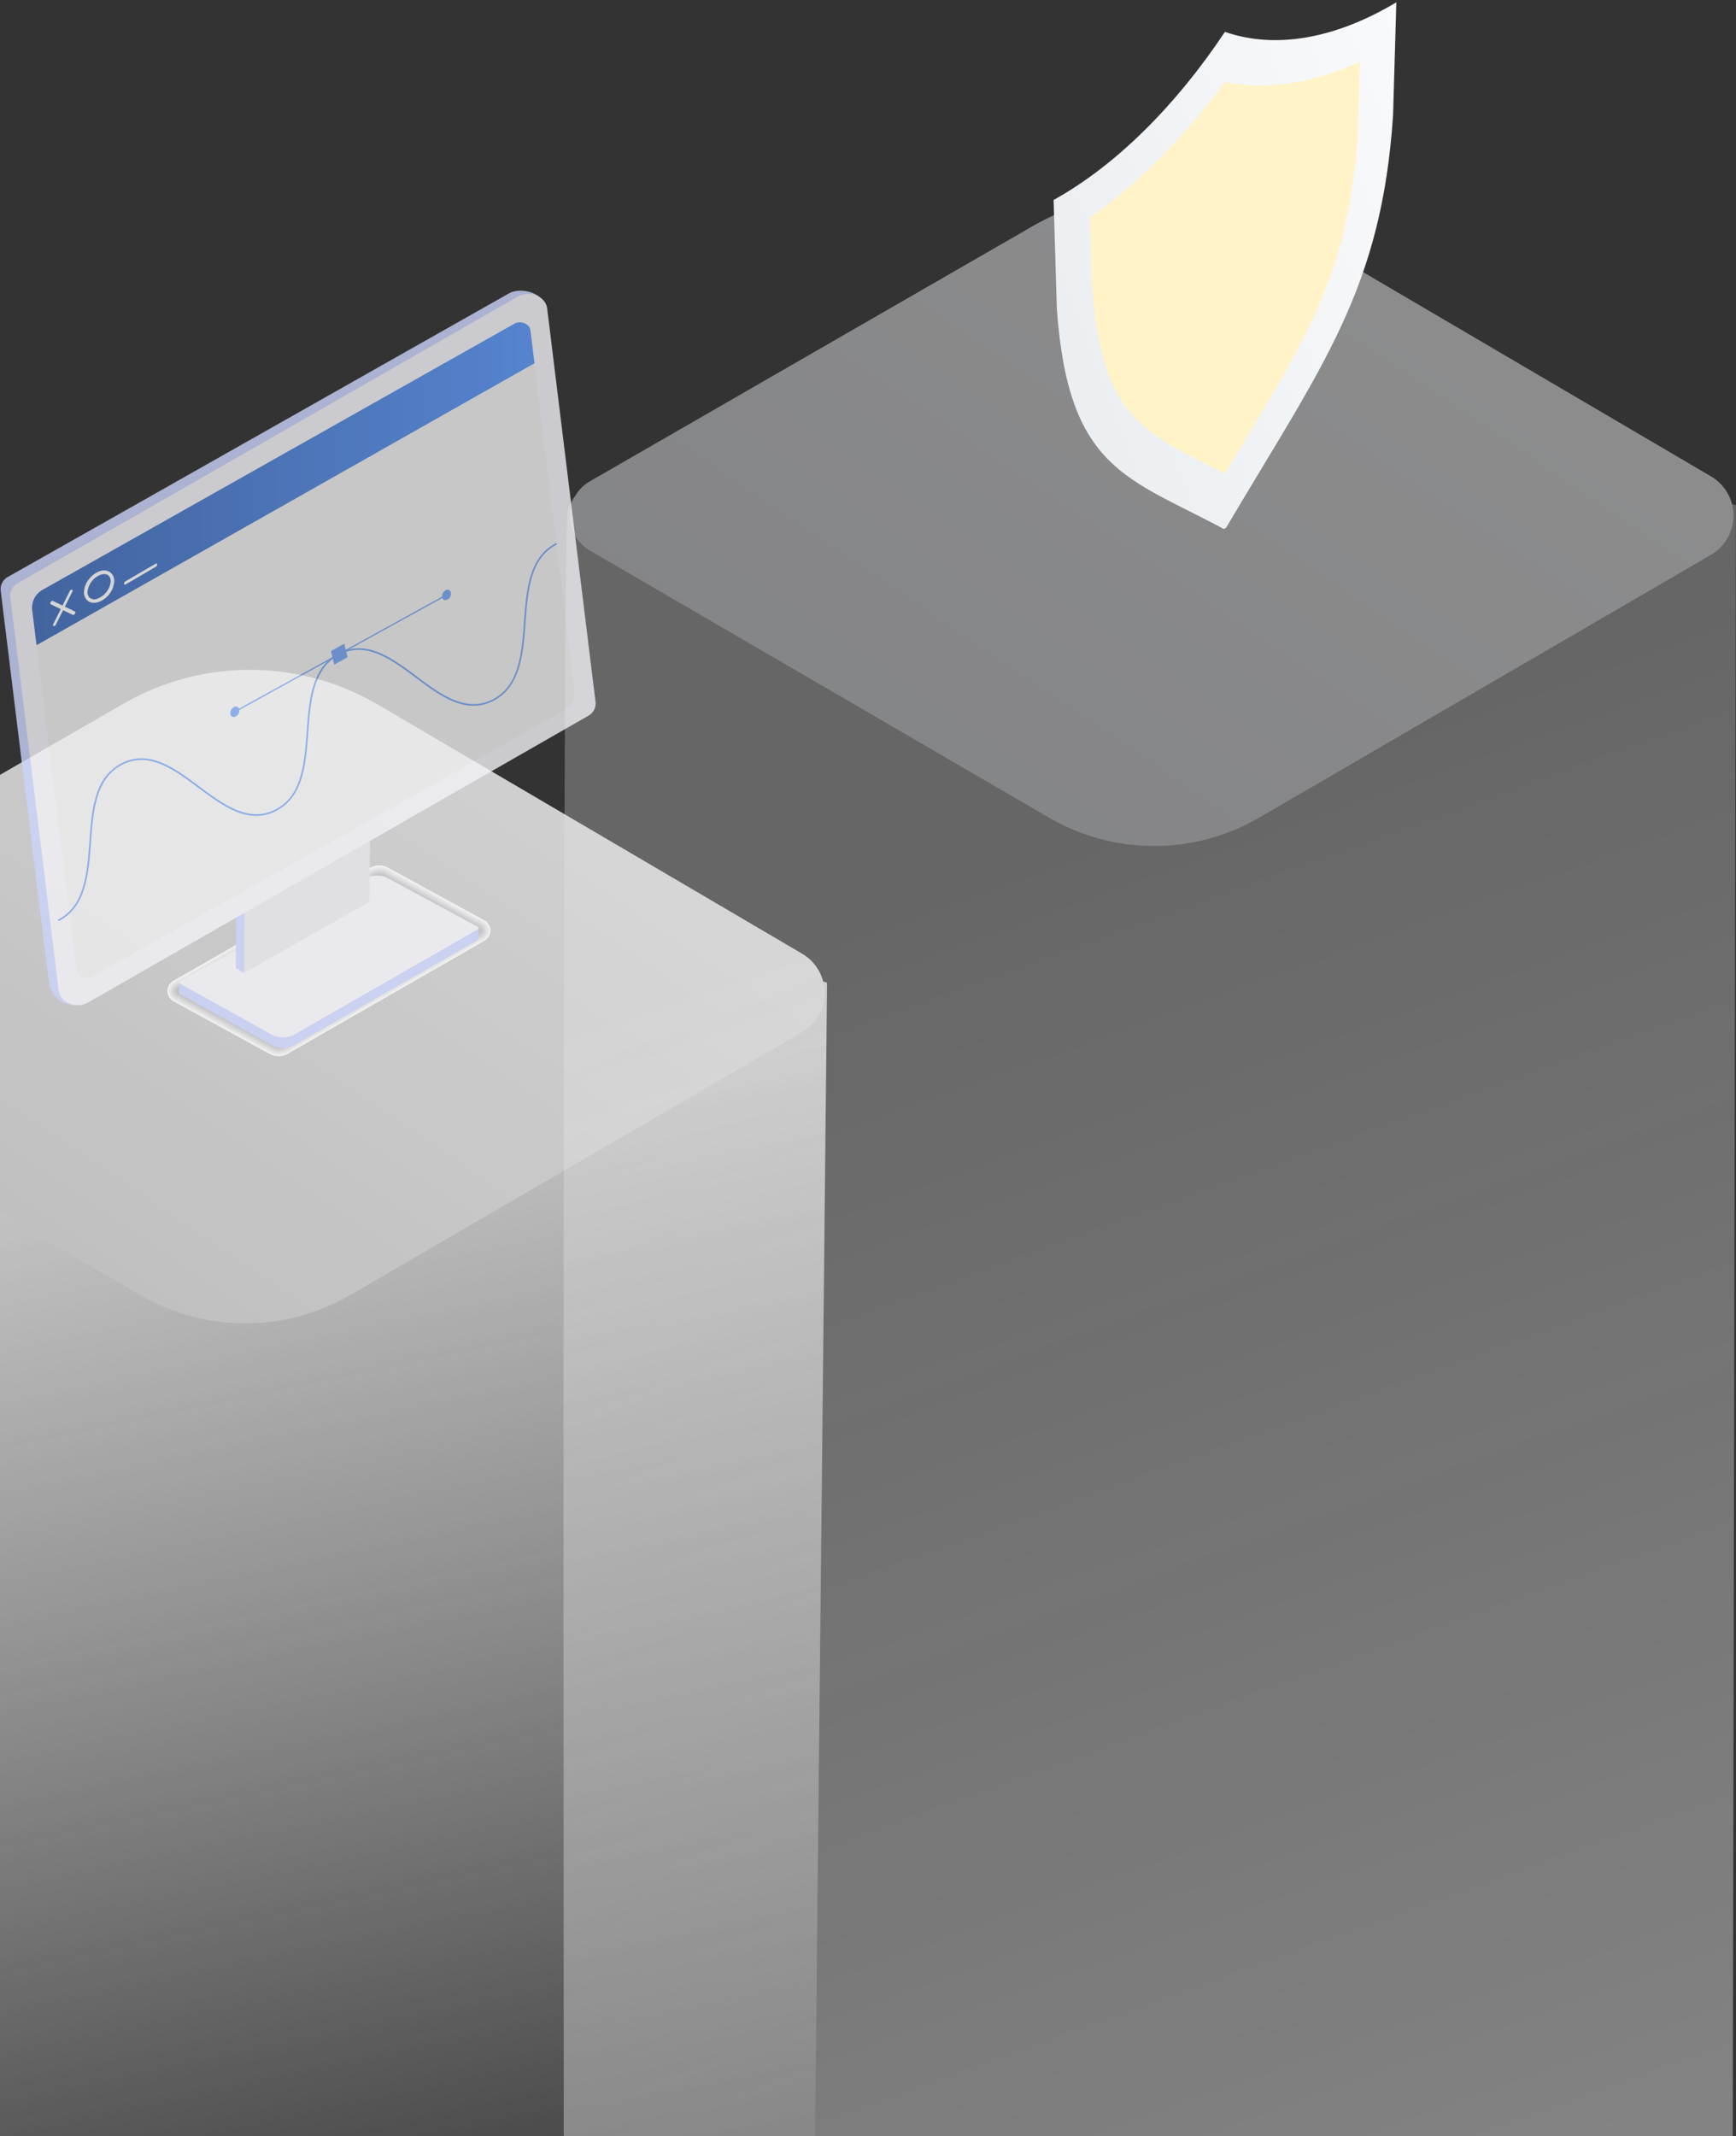 <svg xmlns="http://www.w3.org/2000/svg" width="439" height="540" fill="none" viewBox="0 0 439 540"><rect x="0" y="0" width="439" height="540" fill="#333333" stroke="none"/><g opacity=".79"><path fill="url(#a)" d="M-89.105 553.936s1.074-296.685 2.854-304.09c1.78-7.406 7.112-3.952 7.112-3.952 2.01 12.12 16.292 5.514 28.23 7.173l81.31 47.482 35.48 12.791 113.261-58.369-2.614-1.509c9.681-4.517 15.224-1.462 20.463-10.88l7.623 4.538 4.531 1.275-3.184 305.949c0 5.032-3.322 10.062-9.964 13.887L87.541 630.762l-5.017 2.893c-13.286 7.657-34.906 7.657-48.192 0l-113.473-65.424c-6.532-3.765-9.855-8.698-9.959-13.643-.005-.219.005-.439.014-.664z"/><path fill="url(#b)" d="m-80.653 242.338 111.908-64.467a64 64 0 0 1 32.198-8.538 64 64 0 0 1 32.128 8.8l107.259 62.956a11.49 11.49 0 0 1 4.144 15.66 11.5 11.5 0 0 1-4.184 4.198L88.603 327.36a52.88 52.88 0 0 1-53.17 0l-116.122-67.536a10.11 10.11 0 0 1-5.026-8.753 10.1 10.1 0 0 1 5.062-8.733"/></g><g opacity=".45"><path fill="url(#c)" d="M142.768 713.192s-.969-576.615.805-584.018 7.113-3.951 7.113-3.951c2.01 12.119 16.291 5.514 28.229 7.172l81.31 47.482 35.48 12.791 113.267-58.365-2.614-1.509c9.681-4.517 15.224-1.462 20.463-10.88l7.623 4.538 4.531 1.275-1.141 585.875c0 5.032-3.322 10.062-9.964 13.888l-108.456 62.535-5.017 2.893c-13.286 7.657-34.906 7.657-48.192 0l-113.473-65.424c-6.532-3.765-9.855-8.698-9.959-13.643-.005-.219.005-.439.014-.665z"/><path fill="url(#d)" d="m149.177 121.67 111.908-64.466a63.99 63.99 0 0 1 64.326.262L432.67 120.42a11.49 11.49 0 0 1 4.144 15.66 11.5 11.5 0 0 1-4.184 4.198l-114.197 66.413a52.89 52.89 0 0 1-53.169 0l-116.123-67.536a10.11 10.11 0 0 1-5.026-8.753 10.1 10.1 0 0 1 5.062-8.733"/></g><path fill="url(#e)" d="M267.01 50.229c15.255-8.618 30.168-23.316 42.668-42.05l.169-.097c12.5 4.316 27.414 1.821 42.673-7.15l.585-.342-.823 28.461c-2.894 44.119-17.964 63.321-42.217 104.34l-.591.341c-24.253-13.052-39.321-14.88-42.216-55.662l-.824-27.512z"/><path fill="url(#f)" d="M312.779 114.719c18.826-31.186 28.297-46.876 30.58-81.103l.52-17.968c-12.088 5.459-23.677 7.198-34.118 5.123-10.438 14.112-22.027 25.735-34.115 34.216l.52 17.368c2.285 31.599 11.755 36.367 30.584 45.847l3.011 1.521z"/><g opacity=".79"><g style="mix-blend-mode:multiply"><path fill="#fff" d="M70.46 266.977a4.56 4.56 0 0 1-2.208-.544l-24.264-13.271a3.05 3.05 0 0 1-1.654-2.616 2.99 2.99 0 0 1 1.56-2.6l49.772-28.585a4.4 4.4 0 0 1 2.211-.564 4.54 4.54 0 0 1 2.213.548l24.261 13.268a3.05 3.05 0 0 1 1.654 2.616 2.99 2.99 0 0 1-1.561 2.6l-49.772 28.586a4.4 4.4 0 0 1-2.212.562"/><path fill="#fefefe" d="M122.331 232.647a3.02 3.02 0 0 1 1.636 2.584 2.95 2.95 0 0 1-1.544 2.569l-49.772 28.585a4.33 4.33 0 0 1-2.21.554 4.6 4.6 0 0 1-2.203-.551l-24.235-13.255a3.02 3.02 0 0 1-1.636-2.583 2.95 2.95 0 0 1 1.543-2.57l49.74-28.567a4.45 4.45 0 0 1 2.207-.573 4.5 4.5 0 0 1 2.211.54z"/><path fill="#fdfdfd" d="M122.315 232.678a2.98 2.98 0 0 1 1.617 2.552 2.92 2.92 0 0 1-1.525 2.538l-49.772 28.585a4.3 4.3 0 0 1-2.21.544 4.66 4.66 0 0 1-2.197-.559l-24.205-13.239a2.98 2.98 0 0 1-1.617-2.551 2.91 2.91 0 0 1 1.524-2.537l49.711-28.55a4.5 4.5 0 0 1 2.202-.581 4.44 4.44 0 0 1 2.21.53z"/><path fill="#fcfcfc" d="M122.296 232.706a2.94 2.94 0 0 1 1.598 2.52 2.89 2.89 0 0 1-1.507 2.506l-49.772 28.585a4.24 4.24 0 0 1-2.209.535 4.74 4.74 0 0 1-2.192-.566L44.04 253.063a2.95 2.95 0 0 1-1.598-2.52 2.87 2.87 0 0 1 1.506-2.505l49.68-28.533a4.6 4.6 0 0 1 2.197-.589 4.4 4.4 0 0 1 2.208.522z"/><path fill="#fbfbfb" d="M122.279 232.738a2.91 2.91 0 0 1 1.579 2.485 2.84 2.84 0 0 1-1.489 2.474l-49.772 28.585a4.2 4.2 0 0 1-2.207.527 4.8 4.8 0 0 1-2.186-.574l-24.146-13.207a2.9 2.9 0 0 1-1.58-2.485 2.84 2.84 0 0 1 1.488-2.474l49.65-28.515a4.6 4.6 0 0 1 2.195-.598 4.33 4.33 0 0 1 2.208.512z"/><path fill="#fafafb" d="M122.261 232.771a2.87 2.87 0 0 1 1.56 2.456 2.8 2.8 0 0 1-1.47 2.443l-49.772 28.585a4.16 4.16 0 0 1-2.207.518 4.85 4.85 0 0 1-2.18-.585l-24.116-13.193a2.87 2.87 0 0 1-1.56-2.456 2.8 2.8 0 0 1 1.469-2.442l49.619-28.498a4.7 4.7 0 0 1 2.188-.607 4.27 4.27 0 0 1 2.207.505z"/><path fill="#f9f9fa" d="M122.243 232.806a2.83 2.83 0 0 1 1.542 2.424 2.77 2.77 0 0 1-1.452 2.412L72.56 266.227a4.1 4.1 0 0 1-2.205.512 4.9 4.9 0 0 1-2.175-.589l-24.087-13.175a2.84 2.84 0 0 1-1.542-2.423 2.76 2.76 0 0 1 1.451-2.412l49.59-28.481a4.76 4.76 0 0 1 2.183-.615 4.2 4.2 0 0 1 2.206.496z"/><path fill="#f8f8f9" d="M122.224 232.834a2.8 2.8 0 0 1 1.523 2.393 2.74 2.74 0 0 1-1.434 2.38l-49.772 28.585a4.04 4.04 0 0 1-2.204.499 5 5 0 0 1-2.169-.597l-24.057-13.156a2.8 2.8 0 0 1-1.523-2.392 2.73 2.73 0 0 1 1.433-2.379l49.558-28.463a4.8 4.8 0 0 1 2.18-.623 4.2 4.2 0 0 1 2.204.487z"/><path fill="#f7f7f8" d="M122.205 232.868a2.77 2.77 0 0 1 1.505 2.36 2.7 2.7 0 0 1-1.417 2.349l-49.772 28.585a4 4 0 0 1-2.203.49 5.05 5.05 0 0 1-2.165-.603l-24.028-13.142a2.76 2.76 0 0 1-1.504-2.36 2.7 2.7 0 0 1 1.415-2.348l49.528-28.445a4.9 4.9 0 0 1 2.174-.633 4.13 4.13 0 0 1 2.203.479z"/><path fill="#f6f6f7" d="M122.189 232.9a2.73 2.73 0 0 1 1.486 2.329 2.65 2.65 0 0 1-1.397 2.317l-49.772 28.585a3.96 3.96 0 0 1-2.202.481 5.1 5.1 0 0 1-2.158-.611l-23.998-13.126a2.72 2.72 0 0 1-1.486-2.328 2.66 2.66 0 0 1 1.397-2.316l49.497-28.428a5 5 0 0 1 2.17-.641 4.1 4.1 0 0 1 2.202.47z"/><path fill="#f5f5f6" d="M122.172 232.933a2.69 2.69 0 0 1 1.464 2.297 2.62 2.62 0 0 1-1.379 2.285L72.485 266.1a3.9 3.9 0 0 1-2.201.472 5.2 5.2 0 0 1-2.152-.619l-23.969-13.11a2.69 2.69 0 0 1-1.464-2.296 2.62 2.62 0 0 1 1.379-2.284l49.466-28.411a5.05 5.05 0 0 1 2.166-.649 4.04 4.04 0 0 1 2.2.461z"/><path fill="#f4f4f5" d="M122.153 232.962a2.66 2.66 0 0 1 1.448 2.266 2.58 2.58 0 0 1-1.362 2.253l-49.772 28.585a3.9 3.9 0 0 1-2.196.464 5.3 5.3 0 0 1-2.147-.627l-23.94-13.093a2.65 2.65 0 0 1-1.448-2.266 2.58 2.58 0 0 1 1.36-2.253l49.437-28.393a5.1 5.1 0 0 1 2.16-.658 4 4 0 0 1 2.197.452z"/><path fill="#f3f3f4" d="M122.135 232.997a2.62 2.62 0 0 1 1.43 2.233 2.55 2.55 0 0 1-1.343 2.222L72.45 266.037a3.83 3.83 0 0 1-2.196.455 5.4 5.4 0 0 1-2.14-.634L44.202 252.78a2.61 2.61 0 0 1-1.43-2.232 2.55 2.55 0 0 1 1.343-2.221l49.406-28.375a5.2 5.2 0 0 1 2.156-.667 3.94 3.94 0 0 1 2.196.444z"/><path fill="#f2f2f3" d="M122.118 233.031a2.59 2.59 0 0 1 1.41 2.202 2.51 2.51 0 0 1-1.325 2.193l-49.772 28.585a3.8 3.8 0 0 1-2.196.445 5.5 5.5 0 0 1-2.136-.641l-23.88-13.061a2.59 2.59 0 0 1-1.41-2.201 2.51 2.51 0 0 1 1.324-2.192l49.375-28.36a5.3 5.3 0 0 1 2.152-.675c.76-.072 1.523.08 2.196.439z"/><path fill="#f1f1f3" d="M122.101 233.058c.404.206.746.515.991.896.244.382.382.821.4 1.274a2.48 2.48 0 0 1-1.307 2.158l-49.772 28.585c-.67.367-1.436.52-2.196.439a5.55 5.55 0 0 1-2.13-.649l-23.85-13.045a2.55 2.55 0 0 1-1.391-2.169 2.47 2.47 0 0 1 1.305-2.158l49.345-28.341a5.4 5.4 0 0 1 2.147-.684 3.85 3.85 0 0 1 2.196.427z"/><path fill="#f0f0f2" d="M122.085 233.094a2.5 2.5 0 0 1 1.373 2.137 2.44 2.44 0 0 1-1.288 2.127l-49.773 28.586a3.7 3.7 0 0 1-2.195.427 5.6 5.6 0 0 1-2.123-.658l-23.821-13.029a2.5 2.5 0 0 1-1.373-2.136 2.44 2.44 0 0 1 1.287-2.127l49.315-28.323a5.5 5.5 0 0 1 2.142-.692 3.8 3.8 0 0 1 2.196.418z"/><path fill="#eff0f1" d="M122.064 233.124a2.47 2.47 0 0 1 1.353 2.105 2.4 2.4 0 0 1-1.27 2.095l-49.772 28.585a3.66 3.66 0 0 1-2.196.418 5.7 5.7 0 0 1-2.123-.663l-23.792-13.01a2.48 2.48 0 0 1-1.354-2.105 2.4 2.4 0 0 1 1.27-2.095l49.283-28.305a5.6 5.6 0 0 1 2.138-.701 3.76 3.76 0 0 1 2.195.409z"/><path fill="#eeeff0" d="M122.046 233.156a2.43 2.43 0 0 1 1.336 2.074 2.37 2.37 0 0 1-1.252 2.064l-49.772 28.585a3.63 3.63 0 0 1-2.196.409 5.9 5.9 0 0 1-2.113-.671L44.286 252.62a2.43 2.43 0 0 1-1.335-2.072 2.37 2.37 0 0 1 1.251-2.063l49.253-28.286a5.7 5.7 0 0 1 2.134-.709 3.7 3.7 0 0 1 2.196.401z"/><path fill="#edeeef" d="M122.025 233.188a2.4 2.4 0 0 1 1.318 2.041 2.34 2.34 0 0 1-1.235 2.033l-49.772 28.585a3.6 3.6 0 0 1-2.192.401 6 6 0 0 1-2.108-.679l-23.732-12.98a2.4 2.4 0 0 1-1.318-2.041 2.33 2.33 0 0 1 1.234-2.032l49.222-28.271a5.9 5.9 0 0 1 2.129-.718 3.7 3.7 0 0 1 2.191.393z"/><path fill="#ecedee" d="M122.012 233.221a2.36 2.36 0 0 1 1.298 2.01 2.3 2.3 0 0 1-1.216 2.001l-49.772 28.585a3.55 3.55 0 0 1-2.19.392 6 6 0 0 1-2.103-.687l-23.704-12.964a2.36 2.36 0 0 1-1.298-2.008 2.29 2.29 0 0 1 1.215-2.001l49.193-28.253a6 6 0 0 1 2.123-.727 3.64 3.64 0 0 1 2.19.384z"/><path fill="#ebeced" d="M121.993 233.252a2.32 2.32 0 0 1 1.279 1.978 2.26 2.26 0 0 1-1.198 1.969l-49.772 28.585a3.52 3.52 0 0 1-2.19.383 6.2 6.2 0 0 1-2.096-.694l-23.674-12.948a2.33 2.33 0 0 1-1.28-1.973 2.26 2.26 0 0 1 1.197-1.969l49.162-28.236a6.1 6.1 0 0 1 2.122-.736 3.6 3.6 0 0 1 2.19.376z"/><path fill="#eaebec" d="M121.974 233.281a2.28 2.28 0 0 1 1.261 1.945 2.23 2.23 0 0 1-1.18 1.938L72.283 265.75a3.48 3.48 0 0 1-2.188.373 6.3 6.3 0 0 1-2.091-.7l-23.642-12.932a2.29 2.29 0 0 1-1.26-1.945 2.22 2.22 0 0 1 1.178-1.938l49.132-28.218a6.2 6.2 0 0 1 2.114-.744 3.56 3.56 0 0 1 2.189.366z"/><path fill="#e9eaeb" d="M121.958 233.314a2.26 2.26 0 0 1 1.244 1.914 2.19 2.19 0 0 1-1.16 1.906L72.27 265.72a3.45 3.45 0 0 1-2.187.365 6.5 6.5 0 0 1-2.085-.709L44.383 252.46a2.25 2.25 0 0 1-1.244-1.913 2.18 2.18 0 0 1 1.16-1.906l49.1-28.2a6.4 6.4 0 0 1 2.11-.753 3.52 3.52 0 0 1 2.188.359z"/><path fill="#e8e9eb" d="M121.94 233.348c.352.177.652.445.867.775.214.331.337.713.355 1.107a2.15 2.15 0 0 1-1.142 1.875l-49.772 28.586a3.4 3.4 0 0 1-2.186.355 6.6 6.6 0 0 1-2.08-.716l-23.586-12.9a2.22 2.22 0 0 1-1.222-1.881 2.15 2.15 0 0 1 1.142-1.874l49.07-28.183a6.5 6.5 0 0 1 2.105-.761 3.48 3.48 0 0 1 2.186.349z"/><path fill="#e7e8ea" d="M121.922 233.379a2.18 2.18 0 0 1 1.204 1.85 2.12 2.12 0 0 1-1.126 1.843l-49.772 28.586a3.38 3.38 0 0 1-2.184.346 6.7 6.7 0 0 1-2.075-.724l-23.556-12.883a2.19 2.19 0 0 1-1.204-1.849 2.11 2.11 0 0 1 1.124-1.843l49.04-28.166a6.7 6.7 0 0 1 2.1-.769 3.45 3.45 0 0 1 2.185.34z"/><path fill="#e6e7e9" d="M121.904 233.413a2.15 2.15 0 0 1 1.185 1.817 2.07 2.07 0 0 1-1.106 1.812l-49.772 28.585a3.34 3.34 0 0 1-2.184.338 6.9 6.9 0 0 1-2.07-.731L44.432 252.37a2.14 2.14 0 0 1-1.185-1.817 2.07 2.07 0 0 1 1.105-1.811l49.01-28.148a6.8 6.8 0 0 1 2.096-.778 3.4 3.4 0 0 1 2.183.333z"/><path fill="#e5e6e8" d="M121.888 233.441a2.11 2.11 0 0 1 1.167 1.785 2.05 2.05 0 0 1-1.088 1.78l-49.772 28.586a3.3 3.3 0 0 1-2.182.328 7 7 0 0 1-2.064-.739l-23.495-12.852a2.1 2.1 0 0 1-1.167-1.785 2.04 2.04 0 0 1 1.087-1.78l48.979-28.13a7 7 0 0 1 2.092-.787 3.37 3.37 0 0 1 2.182.324z"/><path fill="#e4e5e7" d="M121.869 233.475a2.07 2.07 0 0 1 1.147 1.754 2 2 0 0 1-1.07 1.749l-49.772 28.585a3.27 3.27 0 0 1-2.18.32 7.2 7.2 0 0 1-2.058-.746l-23.468-12.836a2.07 2.07 0 0 1-1.148-1.754 2 2 0 0 1 1.07-1.749l48.948-28.112a7.1 7.1 0 0 1 2.087-.796 3.34 3.34 0 0 1 2.181.315z"/><path fill="#e3e4e6" d="M121.851 233.505a2.03 2.03 0 0 1 1.128 1.722 1.96 1.96 0 0 1-1.051 1.717l-49.772 28.585a3.24 3.24 0 0 1-2.181.31 7.4 7.4 0 0 1-2.05-.754l-23.437-12.819a2.04 2.04 0 0 1-1.129-1.721 1.96 1.96 0 0 1 1.051-1.716l48.918-28.095a7.3 7.3 0 0 1 2.083-.804 3.3 3.3 0 0 1 2.18.306z"/><path fill="#e2e3e5" d="M121.832 233.538a2 2 0 0 1 1.109 1.689 1.92 1.92 0 0 1-1.033 1.686l-49.772 28.586a3.2 3.2 0 0 1-2.18.302 7.6 7.6 0 0 1-2.049-.762L44.5 252.236a2 2 0 0 1-1.11-1.689 1.93 1.93 0 0 1 1.032-1.684l48.888-28.078a7.5 7.5 0 0 1 2.078-.812 3.26 3.26 0 0 1 2.179.297z"/><path fill="#e1e2e4" d="M121.816 233.569c.313.155.579.39.77.682.192.291.303.628.321.976a1.89 1.89 0 0 1-1.016 1.653l-49.772 28.586a3.18 3.18 0 0 1-2.178.293 7.8 7.8 0 0 1-2.04-.769l-23.38-12.787a1.96 1.96 0 0 1-1.091-1.658 1.89 1.89 0 0 1 1.014-1.653l48.857-28.06a7.8 7.8 0 0 1 2.073-.821 3.23 3.23 0 0 1 2.178.292z"/><path fill="#e0e1e3" d="M121.796 233.605a1.93 1.93 0 0 1 1.072 1.626 1.86 1.86 0 0 1-.997 1.622l-49.773 28.586a3.15 3.15 0 0 1-2.176.283 8 8 0 0 1-2.035-.776l-23.35-12.771a1.93 1.93 0 0 1-1.072-1.626 1.85 1.85 0 0 1 .996-1.622l48.826-28.042a8 8 0 0 1 2.069-.83 3.2 3.2 0 0 1 2.177.281z"/><path fill="#e0e0e3" d="M121.78 233.635a1.9 1.9 0 0 1 1.053 1.595 1.83 1.83 0 0 1-.979 1.591l-49.772 28.585a3.12 3.12 0 0 1-2.175.275 8.3 8.3 0 0 1-2.03-.785l-23.32-12.754a1.9 1.9 0 0 1-1.053-1.594 1.82 1.82 0 0 1 .978-1.59l48.796-28.026a8.2 8.2 0 0 1 2.064-.837 3.17 3.17 0 0 1 2.176.271z"/><path fill="#dfdfe2" d="M121.761 233.666a1.86 1.86 0 0 1 1.035 1.563 1.79 1.79 0 0 1-.961 1.559l-49.772 28.586a3.1 3.1 0 0 1-2.174.265 8.5 8.5 0 0 1-2.025-.792l-23.29-12.738a1.86 1.86 0 0 1-1.035-1.561 1.78 1.78 0 0 1 .96-1.559l48.765-28.008a8.5 8.5 0 0 1 2.06-.847 3.14 3.14 0 0 1 2.175.263z"/><path fill="#dedee1" d="M121.745 233.696a1.82 1.82 0 0 1 1.016 1.531 1.74 1.74 0 0 1-.943 1.527L72.046 265.34a3.06 3.06 0 0 1-2.173.257 8.8 8.8 0 0 1-2.02-.799l-23.26-12.722a1.83 1.83 0 0 1-1.017-1.53 1.75 1.75 0 0 1 .942-1.527l48.735-27.994a8.8 8.8 0 0 1 2.055-.855 3.1 3.1 0 0 1 2.174.254z"/><path fill="#dddde0" d="M121.726 233.73a1.78 1.78 0 0 1 .997 1.499 1.71 1.71 0 0 1-.925 1.495L72.026 265.31a3.03 3.03 0 0 1-2.172.248 9 9 0 0 1-2.013-.804l-23.232-12.706a1.79 1.79 0 0 1-.998-1.498 1.71 1.71 0 0 1 .924-1.495l48.704-27.974a9 9 0 0 1 2.05-.864 3.07 3.07 0 0 1 2.172.247z"/><path fill="#dcdcdf" d="M121.707 233.76a1.75 1.75 0 0 1 .979 1.467 1.7 1.7 0 0 1-.251.856 1.7 1.7 0 0 1-.655.606l-49.772 28.585a3 3 0 0 1-2.17.239 9.4 9.4 0 0 1-2.008-.814l-23.203-12.69a1.75 1.75 0 0 1-.979-1.466 1.67 1.67 0 0 1 .906-1.462l48.674-27.956a9.4 9.4 0 0 1 2.046-.872 3.04 3.04 0 0 1 2.17.238z"/><path fill="#dbdbde" d="M121.689 233.792a1.71 1.71 0 0 1 .96 1.435 1.64 1.64 0 0 1-.888 1.432l-49.772 28.586a2.97 2.97 0 0 1-2.17.23 9.7 9.7 0 0 1-2.002-.822l-23.172-12.674a1.71 1.71 0 0 1-.96-1.434 1.63 1.63 0 0 1 .888-1.432l48.643-27.939a9.8 9.8 0 0 1 2.04-.877 3 3 0 0 1 2.171.229z"/><path fill="#dadadd" d="M121.672 233.824a1.68 1.68 0 0 1 .941 1.403 1.6 1.6 0 0 1-.87 1.401l-49.772 28.586a2.94 2.94 0 0 1-2.168.219 10 10 0 0 1-1.996-.828l-23.143-12.658a1.68 1.68 0 0 1-.941-1.402 1.6 1.6 0 0 1 .869-1.401l48.612-27.921c.644-.37 1.327-.668 2.037-.89a2.98 2.98 0 0 1 2.168.22z"/><path fill="#d9d9dc" d="M121.653 233.857a1.64 1.64 0 0 1 .923 1.371 1.56 1.56 0 0 1-.852 1.37l-49.772 28.586a2.92 2.92 0 0 1-2.168.211c-.69-.21-1.358-.49-1.99-.836L44.68 251.914a1.64 1.64 0 0 1-.922-1.371 1.56 1.56 0 0 1 .85-1.369l48.582-27.903a10.6 10.6 0 0 1 2.032-.898 2.95 2.95 0 0 1 2.167.212z"/><path fill="#d8d8db" d="M121.637 233.89a1.61 1.61 0 0 1 .904 1.339 1.53 1.53 0 0 1-.834 1.337l-49.772 28.586a2.9 2.9 0 0 1-2.166.203 11 11 0 0 1-1.985-.845L44.7 251.885a1.6 1.6 0 0 1-.903-1.338 1.53 1.53 0 0 1 .833-1.338l48.552-27.886c.643-.37 1.322-.673 2.027-.906a2.93 2.93 0 0 1 2.167.203z"/><path fill="#d7d7db" d="M121.62 233.921a1.57 1.57 0 0 1 .884 1.307 1.5 1.5 0 0 1-.226.766c-.144.23-.348.416-.59.54L71.916 265.12a2.87 2.87 0 0 1-2.164.193 11.3 11.3 0 0 1-1.98-.851l-23.057-12.609a1.57 1.57 0 0 1-.885-1.306 1.49 1.49 0 0 1 .815-1.306l48.521-27.869c.643-.369 1.32-.676 2.022-.915a2.9 2.9 0 0 1 2.166.195z"/><path fill="#d6d6da" d="M121.601 233.954a1.53 1.53 0 0 1 .866 1.275 1.45 1.45 0 0 1-.797 1.275L71.898 265.09a2.85 2.85 0 0 1-2.164.184 12 12 0 0 1-1.976-.859l-23.025-12.593a1.53 1.53 0 0 1-.866-1.274 1.45 1.45 0 0 1 .797-1.275l48.49-27.848a12 12 0 0 1 2.019-.924 2.87 2.87 0 0 1 2.164.187z"/><path fill="#d5d5d9" d="M121.582 233.985a1.49 1.49 0 0 1 .847 1.242 1.42 1.42 0 0 1-.778 1.243l-49.773 28.586a2.83 2.83 0 0 1-2.162.175 12.5 12.5 0 0 1-1.97-.866l-22.995-12.577a1.5 1.5 0 0 1-.847-1.243 1.42 1.42 0 0 1 .778-1.242l48.46-27.833a12.6 12.6 0 0 1 2.014-.932 2.84 2.84 0 0 1 2.163.177z"/><path fill="#d4d4d8" d="M121.564 234.015a1.46 1.46 0 0 1 .829 1.211 1.4 1.4 0 0 1-.212.712 1.4 1.4 0 0 1-.55.5l-49.772 28.586a2.8 2.8 0 0 1-2.161.167 13 13 0 0 1-1.963-.877L44.77 251.756a1.47 1.47 0 0 1-.829-1.21 1.38 1.38 0 0 1 .76-1.211l48.43-27.816a13 13 0 0 1 2.01-.941 2.82 2.82 0 0 1 2.161.169z"/><path fill="#d3d3d7" d="M121.547 234.049a1.43 1.43 0 0 1 .809 1.179 1.34 1.34 0 0 1-.742 1.18l-49.772 28.586a2.77 2.77 0 0 1-2.16.157 14 14 0 0 1-1.958-.881l-22.936-12.545a1.43 1.43 0 0 1-.81-1.178 1.34 1.34 0 0 1 .742-1.18l48.4-27.798c.641-.37 1.312-.687 2.004-.951a2.8 2.8 0 0 1 2.16.16z"/><path fill="#d2d2d6" d="M121.531 234.082a1.38 1.38 0 0 1 .79 1.148 1.31 1.31 0 0 1-.724 1.149l-49.772 28.586a2.75 2.75 0 0 1-2.159.146 14.6 14.6 0 0 1-1.952-.889l-22.91-12.529a1.39 1.39 0 0 1-.79-1.146 1.31 1.31 0 0 1 .723-1.149l48.369-27.781q.963-.554 2-.958a2.77 2.77 0 0 1 2.159.151z"/><path fill="#d1d1d5" d="M121.513 234.114a1.35 1.35 0 0 1 .771 1.115 1.27 1.27 0 0 1-.706 1.117l-49.772 28.586a2.7 2.7 0 0 1-2.158.14 15.5 15.5 0 0 1-1.946-.896l-22.878-12.512a1.36 1.36 0 0 1-.771-1.115 1.27 1.27 0 0 1 .705-1.117l48.339-27.764a16 16 0 0 1 1.995-.966 2.75 2.75 0 0 1 2.158.146z"/><path fill="#d0d1d4" d="M121.49 234.142a1.32 1.32 0 0 1 .752 1.083 1.23 1.23 0 0 1-.688 1.086l-49.772 28.586a2.7 2.7 0 0 1-1.064.291 2.7 2.7 0 0 1-1.092-.161 16 16 0 0 1-1.941-.903l-22.848-12.499a1.32 1.32 0 0 1-.753-1.082 1.24 1.24 0 0 1 .686-1.086l48.309-27.746a17 17 0 0 1 1.99-.975 2.7 2.7 0 0 1 1.093-.157 2.7 2.7 0 0 1 1.065.292z"/><path fill="#cfd0d3" d="M121.477 234.176a1.29 1.29 0 0 1 .732 1.052 1.2 1.2 0 0 1-.67 1.054l-49.772 28.587a2.7 2.7 0 0 1-2.156.121 18 18 0 0 1-1.936-.911l-22.818-12.481a1.28 1.28 0 0 1-.732-1.051 1.19 1.19 0 0 1 .669-1.054l48.277-27.728q.963-.553 1.986-.984a2.7 2.7 0 0 1 2.157.126z"/><path fill="#cecfd3" d="M121.457 234.209a1.24 1.24 0 0 1 .716 1.023 1.16 1.16 0 0 1-.652 1.023l-49.772 28.586a2.66 2.66 0 0 1-2.154.113q-.99-.405-1.93-.919l-22.789-12.464a1.24 1.24 0 0 1-.716-1.019 1.16 1.16 0 0 1 .651-1.023l48.247-27.711q.962-.553 1.982-.992a2.67 2.67 0 0 1 2.155.117z"/><path fill="#cdced2" d="M121.441 234.24a1.21 1.21 0 0 1 .696.988 1.12 1.12 0 0 1-.633.99l-49.772 28.587a2.64 2.64 0 0 1-2.153.103q-.986-.413-1.924-.926l-22.759-12.448a1.22 1.22 0 0 1-.697-.987 1.13 1.13 0 0 1 .633-.991l48.216-27.693q.962-.553 1.977-1a2.63 2.63 0 0 1 2.154.108z"/><path fill="#cccdd1" d="M121.423 234.272a1.18 1.18 0 0 1 .678.956 1.1 1.1 0 0 1-.616.959l-49.772 28.586a2.6 2.6 0 0 1-2.152.094c-.14 0-1.806-.871-1.918-.933l-22.73-12.431a1.18 1.18 0 0 1-.679-.956 1.09 1.09 0 0 1 .615-.958l48.186-27.676c.11-.065 1.83-1.01 1.976-1.01a2.6 2.6 0 0 1 1.087-.181c.371.017.734.112 1.065.281z"/><path fill="#cbccd0" d="M121.406 234.305a1.15 1.15 0 0 1 .659.924 1.06 1.06 0 0 1-.596.927l-49.772 28.586a2.6 2.6 0 0 1-2.151.086c-.127 0-1.812-.885-1.913-.942l-22.7-12.415a1.14 1.14 0 0 1-.66-.923 1.06 1.06 0 0 1 .596-.927l48.156-27.659c.1-.058 1.838-1.018 1.967-1.018a2.6 2.6 0 0 1 2.151.091z"/><path fill="#cacbcf" d="M121.388 234.338a1.11 1.11 0 0 1 .64.892 1.02 1.02 0 0 1-.579.896l-49.772 28.586a2.57 2.57 0 0 1-2.15.073c-.114 0-1.815-.897-1.908-.95l-22.67-12.399a1.11 1.11 0 0 1-.64-.891 1.02 1.02 0 0 1 .578-.896l48.124-27.641c.091-.052 1.847-1.023 1.963-1.023a2.58 2.58 0 0 1 2.15.083z"/><path fill="#c9cace" d="M121.37 234.369a1.07 1.07 0 0 1 .621.86.98.98 0 0 1-.56.864L71.659 264.68a2.55 2.55 0 0 1-2.149.067c-.102 0-1.82-.911-1.903-.956l-22.642-12.383a1.08 1.08 0 0 1-.621-.86.98.98 0 0 1 .56-.863l48.094-27.624c.08-.046 1.854-1.035 1.958-1.035a2.56 2.56 0 0 1 2.15.073z"/><path fill="#c8c9cd" d="M121.354 234.398a1.04 1.04 0 0 1 .603.828.95.95 0 0 1-.543.833l-49.772 28.586a2.52 2.52 0 0 1-2.148.059c-.09 0-1.825-.925-1.896-.964l-22.612-12.367a1.03 1.03 0 0 1-.603-.827.95.95 0 0 1 .541-.833l48.064-27.606c.073-.041 1.864-1.044 1.954-1.044a2.54 2.54 0 0 1 2.148.065z"/><path fill="#c7c8cc" d="M121.333 234.431a1 1 0 0 1 .586.796.91.91 0 0 1-.524.804l-49.772 28.587a2.52 2.52 0 0 1-2.146.05c-.073 0-1.83-.937-1.89-.972l-22.583-12.352a1 1 0 0 1-.586-.795.91.91 0 0 1 .523-.804l48.033-27.589c.06-.035 1.872-1.052 1.95-1.052a2.5 2.5 0 0 1 2.146.057z"/><path fill="#c6c7cb" d="M121.314 234.463a.96.96 0 0 1 .566.764.88.88 0 0 1-.506.77l-49.772 28.586a2.5 2.5 0 0 1-2.145.04c-.064 0-1.835-.95-1.885-.978L45.019 251.31a.97.97 0 0 1-.566-.764.88.88 0 0 1 .505-.77l48.003-27.57c.05-.029 1.88-1.061 1.944-1.061a2.5 2.5 0 0 1 2.146.048z"/><path fill="#c5c6cb" d="M121.297 234.494a.93.93 0 0 1 .547.731.84.84 0 0 1-.488.738L71.584 264.55a2.46 2.46 0 0 1-2.143.031c-.052 0-1.84-.963-1.88-.986l-22.524-12.318a.94.94 0 0 1-.547-.731.84.84 0 0 1 .487-.739l47.972-27.555c.04-.023 1.889-1.069 1.94-1.069a2.48 2.48 0 0 1 2.145.039z"/><path fill="#c4c5ca" d="M121.28 234.527a.9.9 0 0 1 .528.701.8.8 0 0 1-.47.706l-49.772 28.587a2.45 2.45 0 0 1-2.142.023c-.039 0-1.844-.977-1.875-.994l-22.493-12.302a.89.89 0 0 1-.529-.7.8.8 0 0 1 .469-.707l47.942-27.535c.03-.018 1.897-1.078 1.936-1.078a2.45 2.45 0 0 1 2.143.03z"/><path fill="#c3c4c9" d="M121.264 234.565c.135.058.254.15.344.267a.9.9 0 0 1 .168.401.77.77 0 0 1-.451.675l-49.772 28.587a2.44 2.44 0 0 1-2.142.013c-.025 0-1.848-.99-1.868-1.001L45.079 251.22a.86.86 0 0 1-.513-.668.77.77 0 0 1 .45-.674l47.912-27.518c.02-.012 1.903-1.087 1.93-1.087a2.43 2.43 0 0 1 2.143.022z"/><path fill="#c2c3c8" d="M121.244 234.591a.82.82 0 0 1 .49.636.74.74 0 0 1-.433.644l-49.773 28.586a2.42 2.42 0 0 1-2.14.005c-.013 0-1.853-1.003-1.863-1.009l-22.435-12.27a.83.83 0 0 1-.49-.636.73.73 0 0 1 .431-.643l47.881-27.501c.01-.006 1.914-1.096 1.927-1.096a2.4 2.4 0 0 1 2.14.013z"/><path fill="#c1c2c7" d="m45.053 249.935 49.772-28.587a2.38 2.38 0 0 1 2.14.005l24.261 13.269c.608.338.632.883.057 1.217L71.51 264.425a2.4 2.4 0 0 1-2.138-.004L45.109 251.15c-.606-.337-.628-.88-.056-1.215"/></g><path fill="#cbd3fa" d="M121.031 234.665h-3.309v.593l-19.706-10.656c-1.525-.883-4.194-.776-5.96.238l-43.441 24.131v-.473h-3.31v2.552h.008a.34.34 0 0 0 .177.278l23.49 13.01c1.43.828 3.93.731 5.585-.224l46.281-26.531a.34.34 0 0 0 .158-.366h.027z"/><path fill="#f3f1f6" d="M120.849 234.296a.364.364 0 0 1 0 .631l-46.282 26.532c-1.655.95-4.155 1.051-5.585.224l-23.49-13.011a.35.35 0 0 1-.182-.284.36.36 0 0 1 .136-.309l46.611-25.892c1.766-1.014 4.435-1.12 5.96-.237l22.825 12.342z"/><path fill="#cbd3fa" d="M70.158 175.97c10.414-5.899 21.644-.147 21.543 11.041l-29.977 58.938-2.095-1.169.489-52.502c.061-6.45 4.034-12.906 10.04-16.308"/><path fill="#e6e6eb" d="M72.252 177.141c10.413-5.898 21.642-.146 21.539 11.037l-.366 39.816-31.698 17.954.488-52.502c.054-6.447 4.03-12.902 10.037-16.305"/><path fill="#cbd3fa" d="m.171 149.281 8.044 65.448 4.036 32.776c.322 2.621 1.796 6.586 6.84 6.586.026-.013.04 0 .053 0a10.5 10.5 0 0 0 2.094-.232.11.11 0 0 0 .117-.04l38.396-23.024.014-.013 2.108-1.278h.012l11.795-7.09h.024l19.878-11.933 52.7-31.639a3.59 3.59 0 0 0 1.94-3.512l-.854-8.279-2.871-27.622-6.375-61.522a4.15 4.15 0 0 0-1.306-2.519c-.039-.039-.077-.064-.117-.102a4 4 0 0 0-.388-.31c-2.123-1.627-5.573-1.963-7.565-.827l-24.766 14-56.991 32.245-2.575 1.462-17.626 9.97-24.675 13.947a3.57 3.57 0 0 0-1.942 3.508"/><path fill="#f3f1f6" d="m2.604 150.961 12.234 99.477c.245 2.014 2.147 3.422 4.254 3.654.025-.013.04 0 .053 0a5 5 0 0 0 2.094-.232.11.11 0 0 0 .117-.039q.467-.126.879-.374l37.504-21.488 2.123-1.214h.012l10.695-6.134.026-.013 20.977-12.025 55.105-31.575a3.57 3.57 0 0 0 1.926-3.551l-1.409-11.429-3.362-27.336-7.466-60.722a3.77 3.77 0 0 0-1.551-2.57c-.038-.04-.078-.065-.117-.103a5 5 0 0 0-.439-.285 5.46 5.46 0 0 0-5.289-.051l-86.245 49.422-40.183 23.023a3.61 3.61 0 0 0-1.938 3.565"/><path fill="#ededed" d="m8.106 154.175 11.205 91.038c.202 1.653 2.439 2.58 4.06 1.664l6.286-3.552h.012l14.528-8.197h.011l9.91-5.585 27.595-15.568 60.766-34.255a5.17 5.17 0 0 0 2.819-5.116l-11.199-91.049c-.213-1.653-2.449-2.568-4.071-1.664l-23.845 13.448-27.582 15.548-9.932 5.607-13.768 7.762-43.978 24.795a5.2 5.2 0 0 0-2.817 5.124"/><path fill="#7ca7f0" d="m14.648 232.492.155.362c1.01-.5 1.938-1.149 2.755-1.925 4.422-4.119 4.953-11.183 5.458-18.04.323-4.313.646-8.717 1.953-12.385 1.098-3.086 2.909-5.643 5.987-7.206 6.75-3.421 13.075 1.292 19.191 5.848 6.208 4.623 12.636 9.414 19.616 5.875s7.617-11.894 8.198-19.978c.542-7.193 1.098-14.606 6.195-18.492.233-.168.478-.348.724-.503l.074-.04c.31-.193.62-.386.957-.555.064-.026.128-.064.194-.09l.064-.026q.672-.33 1.384-.555c6.142-1.974 11.924 2.35 17.549 6.522 6.208 4.635 12.622 9.429 19.616 5.889 6.971-3.539 7.604-11.894 8.198-19.966.569-7.568 1.125-15.355 6.984-19.061.272-.168.556-.336.854-.491.039-.012.065-.038.103-.051l-.155-.362a12 12 0 0 0-.918.503c-6.131 3.784-6.713 11.739-7.282 19.462-.594 7.955-1.203 16.169-7.952 19.589-6.75 3.419-13.077-1.292-19.177-5.848-5.445-4.054-11.045-8.225-17.033-6.818a.1.1 0 0 0-.052.013q-.428.076-.838.219c-.208.064-.402.142-.61.219l-.052.026c-.348.129-.684.284-1.034.452q-.89.452-1.694 1.046a.3.3 0 0 0-.065.039 11 11 0 0 0-1.19 1.032c-4.254 4.171-4.757 11.11-5.25 17.861-.607 7.955-1.202 16.181-7.953 19.603-6.763 3.409-13.089-1.291-19.192-5.863-6.207-4.623-12.634-9.414-19.616-5.877a12.47 12.47 0 0 0-6.028 6.935c-1.499 3.823-1.836 8.472-2.172 13.031-.492 6.651-1.009 13.495-5.108 17.562a11 11 0 0 1-2.838 2.047z"/><path fill="#7ca7f0" d="m60.102 179.347.073.323.35-.194 22.307-12.308 1.294-.71.75-.413.073-.038 1.151-.646.065-.026 1.332-.735v-.013l.788-.427 23.565-12.994.427-.246-.073-.322-.439.245-24.326 13.417-.594.336-.053.026-2.728 1.497v.013l-.066.027-23.561 12.991z"/><path fill="#7ca7f0" d="M111.772 150.847q.002.085.025.168a.4.4 0 0 0 .064.155.87.87 0 0 0 .97.53.9.9 0 0 0 .363-.156 1.71 1.71 0 0 0 .841-1.769.89.89 0 0 0-.554-.643.9.9 0 0 0-.843.113 1.74 1.74 0 0 0-.866 1.602m-53.514 29.702a.904.904 0 0 0 1.409.529 1.73 1.73 0 0 0 .868-1.601.6.6 0 0 0-.028-.168.4.4 0 0 0-.064-.155.86.86 0 0 0-.575-.514.88.88 0 0 0-.757.148 1.71 1.71 0 0 0-.853 1.761m25.424-15.974.388 1.55v.013l.066.323.025.09.362 1.462 3.376-1.86-.337-1.369-.05-.18v-.013l-.052-.206-.014-.117-.388-1.549z"/><path fill="url(#g)" d="m8.134 154.128 1.11 8.973L135.16 91.828l-1.025-8.326c-.225-1.649-2.452-2.568-4.08-1.66L106.208 95.29l-27.574 15.546-9.93 5.605-13.775 7.762-43.98 24.802a5.18 5.18 0 0 0-2.815 5.123"/><path fill="#fff" d="m31.81 147.719 7.596-4.44a.7.7 0 0 0 .351-.611c-.026-.208-.226-.273-.447-.146l-7.595 4.441a.7.7 0 0 0-.352.611c.026.21.227.275.448.145M13.847 158.22a.77.77 0 0 0 .293-.314l4.162-8.347c.12-.243.068-.467-.12-.5a.61.61 0 0 0-.557.377l-4.161 8.347c-.122.242-.069.466.119.5a.4.4 0 0 0 .264-.063"/><path fill="#fff" d="M18.705 155.379a.75.75 0 0 0 .244-.236c.153-.233.146-.484-.015-.562l-5.554-2.665c-.164-.074-.417.05-.569.28s-.146.484.015.562l5.554 2.666a.35.35 0 0 0 .325-.045m3.853-9.043a5.9 5.9 0 0 1 2.678-1.937 2.86 2.86 0 0 1 2.715.337 2.77 2.77 0 0 1 .918 2.518 6.1 6.1 0 0 1-3.97 4.946c-.367.124-.752.19-1.14.193a2.5 2.5 0 0 1-1.577-.517 2.78 2.78 0 0 1-.918-2.518 5.7 5.7 0 0 1 1.294-3.022m.194 4.831a1.95 1.95 0 0 0 1.862.181 5.28 5.28 0 0 0 3.363-4.171 1.9 1.9 0 0 0-.595-1.731 1.6 1.6 0 0 0-1.024-.323 2.7 2.7 0 0 0-.854.146 5.24 5.24 0 0 0-3.35 4.171 1.9 1.9 0 0 0 .598 1.727"/></g><defs><linearGradient id="a" x1="235.69" x2="172.983" y1="567.971" y2="269.604" gradientUnits="userSpaceOnUse"><stop stop-color="#fff" stop-opacity="0"/><stop offset="1" stop-color="#e8e8e8"/></linearGradient><linearGradient id="b" x1="180.276" x2="6.186" y1="155.456" y2="412.419" gradientUnits="userSpaceOnUse"><stop stop-color="#fff"/><stop offset="1" stop-color="#dbdbdb"/></linearGradient><linearGradient id="c" x1="465.361" x2="295.821" y1="676.846" y2="206.656" gradientUnits="userSpaceOnUse"><stop stop-color="#fff"/><stop offset="1" stop-color="#e9e9e9" stop-opacity=".631"/></linearGradient><linearGradient id="d" x1="410.106" x2="236.016" y1="34.788" y2="291.751" gradientUnits="userSpaceOnUse"><stop stop-color="#fff"/><stop offset="1" stop-color="#e0e2e9"/></linearGradient><linearGradient id="e" x1="393.321" x2="-91.496" y1="-37.489" y2="144.258" gradientUnits="userSpaceOnUse"><stop stop-color="#fff"/><stop offset="1" stop-color="#c0cbd5"/></linearGradient><linearGradient id="f" x1="359.436" x2="336.154" y1="-12.348" y2="5.661" gradientUnits="userSpaceOnUse"><stop stop-color="#ffe06a"/><stop offset="1" stop-color="#fff3c7"/></linearGradient><linearGradient id="g" x1="135.16" x2="8.109" y1="81.484" y2="81.484" gradientUnits="userSpaceOnUse"><stop stop-color="#5e98f7"/><stop offset="1" stop-color="#4670ba"/></linearGradient></defs></svg>